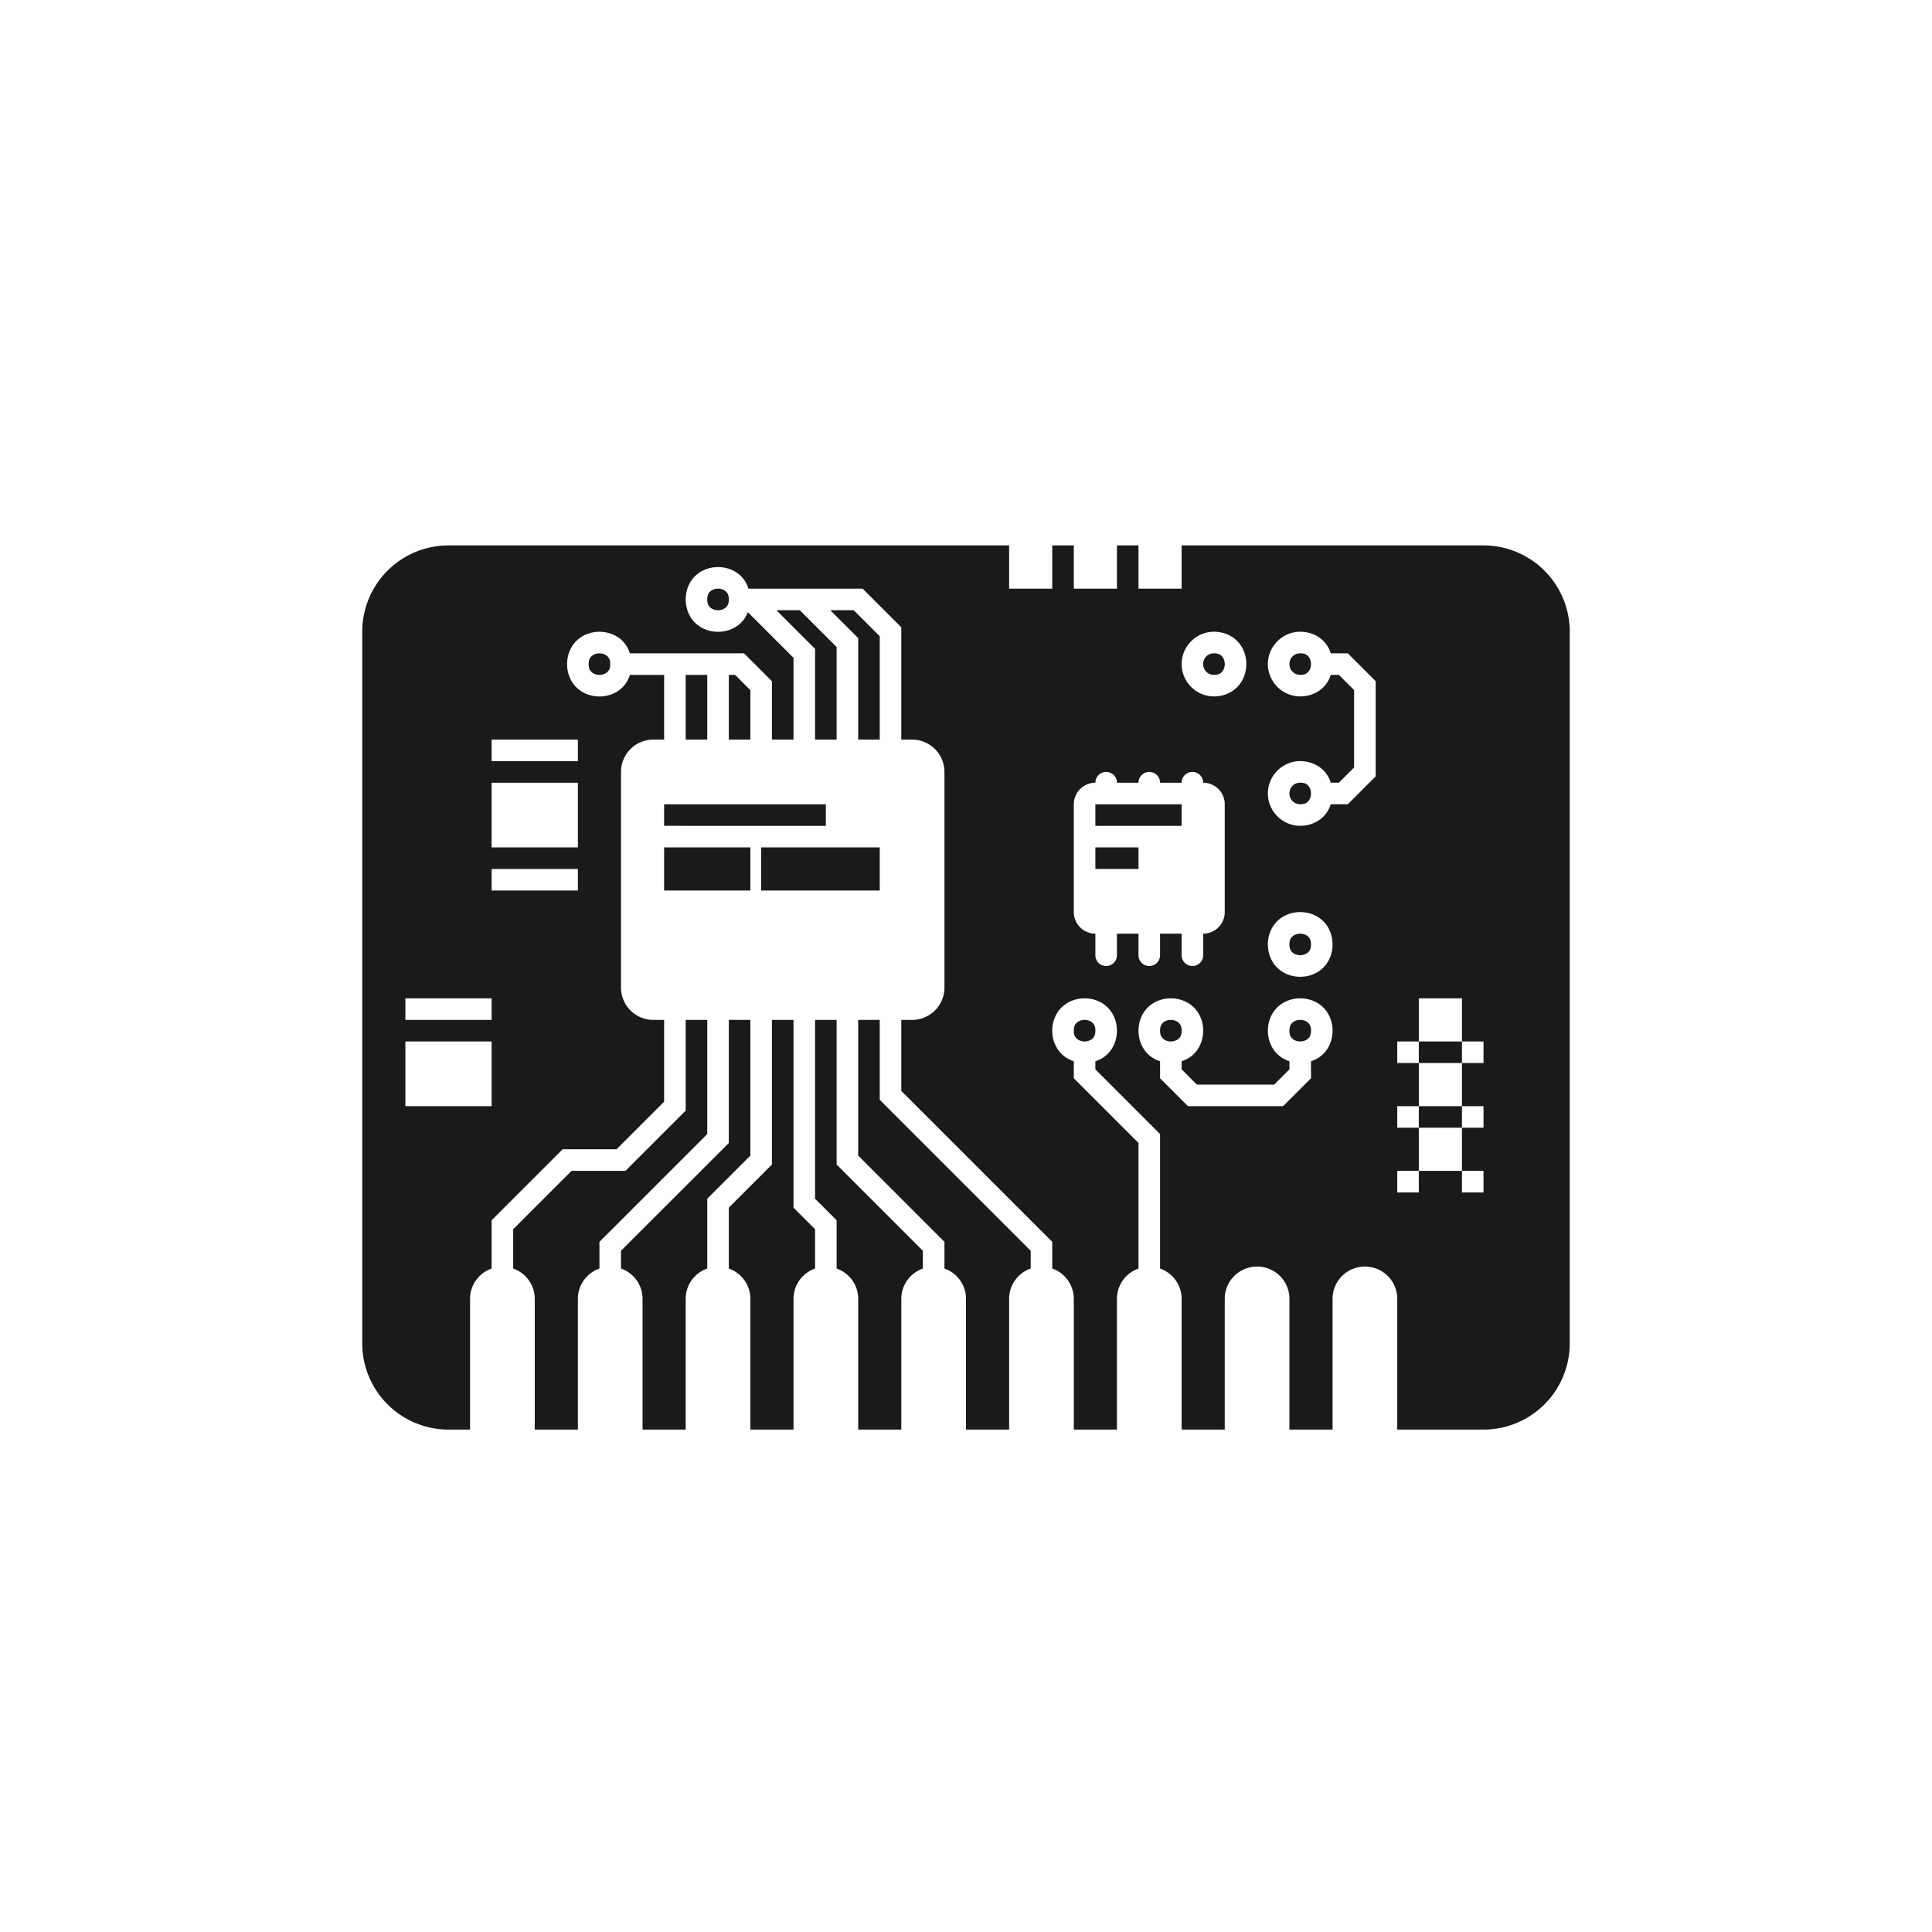 <?xml version="1.0" encoding="UTF-8" standalone="no"?>
<!-- Generator: Adobe Illustrator 21.0.2, SVG Export Plug-In . SVG Version: 6.00 Build 0)  -->

<svg
   xmlns:dc="http://purl.org/dc/elements/1.1/"
   xmlns:cc="http://creativecommons.org/ns#"
   xmlns:rdf="http://www.w3.org/1999/02/22-rdf-syntax-ns#"
   xmlns:svg="http://www.w3.org/2000/svg"
   xmlns="http://www.w3.org/2000/svg"
   xmlns:xlink="http://www.w3.org/1999/xlink"
   xmlns:sodipodi="http://sodipodi.sourceforge.net/DTD/sodipodi-0.dtd"
   xmlns:inkscape="http://www.inkscape.org/namespaces/inkscape"
   version="1.1"
   id="Layer_1"
   x="0px"
   y="0px"
   viewBox="0 0 256 256"
   enable-background="new 0 0 256 256"
   xml:space="preserve"
   sodipodi:docname="firmware-update-symbolic.svg"
   inkscape:version="0.92.4 (5da689c313, 2019-01-14)"
   inkscape:label="Shadow"><defs
   id="defs251">
	
	
<clipPath
   id="b"><use
     width="100%"
     overflow="visible"
     xlink:href="#a"
     height="100%"
     id="use5" /></clipPath><linearGradient
   x1="29.337"
   x2="81.837"
   y1="75.021"
   gradientUnits="userSpaceOnUse"
   y2="44.354"
   id="c"><stop
     id="stop10"
     offset="0"
     stop-opacity=".6"
     stop-color="#A52714" /><stop
     id="stop12"
     offset=".66"
     stop-opacity="0"
     stop-color="#A52714" /></linearGradient><clipPath
   id="clipPath1232"><use
     width="100%"
     overflow="visible"
     xlink:href="#a"
     height="100%"
     id="use1230" /></clipPath><clipPath
   id="clipPath1236"><use
     width="100%"
     overflow="visible"
     xlink:href="#a"
     height="100%"
     id="use1234" /></clipPath><linearGradient
   x1="110.87"
   x2="52.538"
   y1="164.5"
   gradientUnits="userSpaceOnUse"
   y2="130.33"
   id="d"><stop
     id="stop23"
     offset="0"
     stop-opacity=".4"
     stop-color="#055524" /><stop
     id="stop25"
     offset=".33"
     stop-opacity="0"
     stop-color="#055524" /></linearGradient><clipPath
   id="clipPath1244"><use
     width="100%"
     overflow="visible"
     xlink:href="#a"
     height="100%"
     id="use1242" /></clipPath><clipPath
   id="clipPath1248"><use
     width="100%"
     overflow="visible"
     xlink:href="#a"
     height="100%"
     id="use1246" /></clipPath><clipPath
   id="f"><use
     y="0"
     x="0"
     style="overflow:visible"
     id="use37"
     height="100%"
     xlink:href="#e"
     overflow="visible"
     width="100%" /></clipPath><linearGradient
   x1="121.86"
   x2="136.55"
   y1="49.804"
   gradientUnits="userSpaceOnUse"
   y2="114.13"
   id="g"><stop
     id="stop42"
     offset="0"
     stop-opacity=".3"
     stop-color="#EA6100" /><stop
     id="stop44"
     offset=".66"
     stop-opacity="0"
     stop-color="#EA6100" /></linearGradient><clipPath
   id="clipPath1258"><use
     width="100%"
     overflow="visible"
     xlink:href="#a"
     height="100%"
     id="use1256" /></clipPath><clipPath
   id="clipPath1269"><use
     width="100%"
     overflow="visible"
     xlink:href="#a"
     height="100%"
     id="use1267" /></clipPath><clipPath
   id="j"><use
     y="0"
     x="0"
     style="overflow:visible"
     id="use62"
     height="100%"
     xlink:href="#i"
     overflow="visible"
     width="100%" /></clipPath><radialGradient
   id="l"
   gradientUnits="userSpaceOnUse"
   cy="55.948"
   cx="668.18"
   gradientTransform="translate(-576)"
   r="84.078"><stop
     stop-color="#3E2723"
     stop-opacity=".2"
     offset="0"
     id="stop73" /><stop
     stop-color="#3E2723"
     stop-opacity="0"
     offset="1"
     id="stop75" /></radialGradient><clipPath
   id="clipPath1285"><use
     width="100%"
     overflow="visible"
     xlink:href="#a"
     height="100%"
     id="use1283" /></clipPath><clipPath
   id="clipPath1289"><use
     width="100%"
     overflow="visible"
     xlink:href="#a"
     height="100%"
     id="use1287" /></clipPath><clipPath
   id="n"><use
     y="0"
     x="0"
     style="overflow:visible"
     id="use83"
     height="100%"
     xlink:href="#m"
     overflow="visible"
     width="100%" /></clipPath><radialGradient
   id="p"
   gradientUnits="userSpaceOnUse"
   cy="48.52"
   cx="597.88"
   gradientTransform="translate(-576)"
   r="78.044"><stop
     stop-color="#3E2723"
     stop-opacity=".2"
     offset="0"
     id="stop94" /><stop
     stop-color="#3E2723"
     stop-opacity="0"
     offset="1"
     id="stop96" /></radialGradient><clipPath
   id="clipPath1305"><use
     width="100%"
     overflow="visible"
     xlink:href="#a"
     height="100%"
     id="use1303" /></clipPath><radialGradient
   id="q"
   gradientUnits="userSpaceOnUse"
   cy="96.138"
   cx="671.84"
   gradientTransform="translate(-576)"
   r="87.87"><stop
     stop-color="#263238"
     stop-opacity=".2"
     offset="0"
     id="stop101" /><stop
     stop-color="#263238"
     stop-opacity="0"
     offset="1"
     id="stop103" /></radialGradient><clipPath
   id="clipPath1312"><use
     width="100%"
     overflow="visible"
     xlink:href="#a"
     height="100%"
     id="use1310" /></clipPath><clipPath
   id="clipPath1316"><use
     width="100%"
     overflow="visible"
     xlink:href="#a"
     height="100%"
     id="use1314" /></clipPath><clipPath
   id="clipPath1320"><use
     width="100%"
     overflow="visible"
     xlink:href="#a"
     height="100%"
     id="use1318" /></clipPath><clipPath
   id="clipPath1324"><use
     width="100%"
     overflow="visible"
     xlink:href="#a"
     height="100%"
     id="use1322" /></clipPath><path
   inkscape:connector-curvature="0"
   d="m 8,184 h 83.77 l 38.88,-38.88 V 116 H 61.36 L 8,24.48 Z"
   id="e" /><path
   inkscape:connector-curvature="0"
   d="m 96,56 34.65,60 -38.88,68 H 184 V 56 Z"
   id="i" /><path
   inkscape:connector-curvature="0"
   d="M 21.97,8 V 48.34 L 61.36,116 96,56 h 88 V 8 Z"
   id="m" /><clipPath
   id="b-1"><use
     width="100%"
     overflow="visible"
     xlink:href="#a"
     height="100%"
     id="use5-7" /></clipPath><clipPath
   id="clipPath1232-2"><use
     width="100%"
     overflow="visible"
     xlink:href="#a"
     height="100%"
     id="use1230-2" /></clipPath><clipPath
   id="clipPath1236-6"><use
     width="100%"
     overflow="visible"
     xlink:href="#a"
     height="100%"
     id="use1234-1" /></clipPath><clipPath
   id="clipPath1244-1"><use
     width="100%"
     overflow="visible"
     xlink:href="#a"
     height="100%"
     id="use1242-5" /></clipPath><clipPath
   id="clipPath1248-9"><use
     width="100%"
     overflow="visible"
     xlink:href="#a"
     height="100%"
     id="use1246-4" /></clipPath><clipPath
   id="f-9"><use
     y="0"
     x="0"
     style="overflow:visible"
     id="use37-0"
     height="100%"
     xlink:href="#e-8"
     overflow="visible"
     width="100%" /></clipPath><clipPath
   id="clipPath1258-7"><use
     width="100%"
     overflow="visible"
     xlink:href="#a"
     height="100%"
     id="use1256-7" /></clipPath><clipPath
   id="clipPath1269-1"><use
     width="100%"
     overflow="visible"
     xlink:href="#a"
     height="100%"
     id="use1267-1" /></clipPath><clipPath
   id="j-5"><use
     y="0"
     x="0"
     style="overflow:visible"
     id="use62-9"
     height="100%"
     xlink:href="#i-5"
     overflow="visible"
     width="100%" /></clipPath><radialGradient
   id="l-7"
   gradientUnits="userSpaceOnUse"
   cy="55.948"
   cx="668.18"
   gradientTransform="translate(-576)"
   r="84.078"><stop
     stop-color="#3E2723"
     stop-opacity=".2"
     offset="0"
     id="stop73-7" /><stop
     stop-color="#3E2723"
     stop-opacity="0"
     offset="1"
     id="stop75-6" /></radialGradient><clipPath
   id="clipPath1285-7"><use
     width="100%"
     overflow="visible"
     xlink:href="#a"
     height="100%"
     id="use1283-3" /></clipPath><clipPath
   id="clipPath1289-6"><use
     width="100%"
     overflow="visible"
     xlink:href="#a"
     height="100%"
     id="use1287-5" /></clipPath><clipPath
   id="n-6"><use
     y="0"
     x="0"
     style="overflow:visible"
     id="use83-3"
     height="100%"
     xlink:href="#m-6"
     overflow="visible"
     width="100%" /></clipPath><radialGradient
   id="p-9"
   gradientUnits="userSpaceOnUse"
   cy="48.52"
   cx="597.88"
   gradientTransform="translate(-576)"
   r="78.044"><stop
     stop-color="#3E2723"
     stop-opacity=".2"
     offset="0"
     id="stop94-4" /><stop
     stop-color="#3E2723"
     stop-opacity="0"
     offset="1"
     id="stop96-8" /></radialGradient><clipPath
   id="clipPath1305-1"><use
     width="100%"
     overflow="visible"
     xlink:href="#a"
     height="100%"
     id="use1303-2" /></clipPath><radialGradient
   id="q-9"
   gradientUnits="userSpaceOnUse"
   cy="96.138"
   cx="671.84"
   gradientTransform="translate(-576)"
   r="87.87"><stop
     stop-color="#263238"
     stop-opacity=".2"
     offset="0"
     id="stop101-3" /><stop
     stop-color="#263238"
     stop-opacity="0"
     offset="1"
     id="stop103-9" /></radialGradient><clipPath
   id="clipPath1312-0"><use
     width="100%"
     overflow="visible"
     xlink:href="#a"
     height="100%"
     id="use1310-8" /></clipPath><clipPath
   id="clipPath1316-8"><use
     width="100%"
     overflow="visible"
     xlink:href="#a"
     height="100%"
     id="use1314-5" /></clipPath><clipPath
   id="clipPath1320-0"><use
     width="100%"
     overflow="visible"
     xlink:href="#a"
     height="100%"
     id="use1318-9" /></clipPath><clipPath
   id="clipPath1324-6"><use
     width="100%"
     overflow="visible"
     xlink:href="#a"
     height="100%"
     id="use1322-3" /></clipPath><path
   inkscape:connector-curvature="0"
   d="m 8,184 h 83.77 l 38.88,-38.88 V 116 H 61.36 L 8,24.48 Z"
   id="e-8" /><path
   inkscape:connector-curvature="0"
   d="m 96,56 34.65,60 -38.88,68 H 184 V 56 Z"
   id="i-5" /><path
   inkscape:connector-curvature="0"
   d="M 21.97,8 V 48.34 L 61.36,116 96,56 h 88 V 8 Z"
   id="m-6" /><radialGradient
   id="r"
   gradientUnits="userSpaceOnUse"
   cy="32.014"
   cx="34.286"
   gradientTransform="translate(-23.08,-106.27)"
   r="176.75"><stop
     stop-color="#fff"
     stop-opacity=".1"
     offset="0"
     id="stop130" /><stop
     stop-color="#fff"
     stop-opacity="0"
     offset="1"
     id="stop132" /></radialGradient><clipPath
   id="b-0"><use
     y="0"
     x="0"
     style="overflow:visible"
     width="100%"
     overflow="visible"
     xlink:href="#a"
     height="100%"
     id="use5-5" /></clipPath><clipPath
   id="clipPath963"><use
     y="0"
     x="0"
     style="overflow:visible"
     width="100%"
     overflow="visible"
     xlink:href="#a"
     height="100%"
     id="use961" /></clipPath><clipPath
   id="clipPath967"><use
     y="0"
     x="0"
     style="overflow:visible"
     width="100%"
     overflow="visible"
     xlink:href="#a"
     height="100%"
     id="use965" /></clipPath><radialGradient
   id="q-94"
   gradientUnits="userSpaceOnUse"
   cy="96.138"
   cx="671.84"
   gradientTransform="translate(-576)"
   r="87.87"><stop
     stop-color="#263238"
     stop-opacity=".2"
     offset="0"
     id="stop101-6" /><stop
     stop-color="#263238"
     stop-opacity="0"
     offset="1"
     id="stop103-92" /></radialGradient><clipPath
   id="clipPath974"><use
     y="0"
     x="0"
     style="overflow:visible"
     width="100%"
     overflow="visible"
     xlink:href="#a"
     height="100%"
     id="use972" /></clipPath><radialGradient
   id="p-2"
   gradientUnits="userSpaceOnUse"
   cy="48.52"
   cx="597.88"
   gradientTransform="translate(-576)"
   r="78.044"><stop
     stop-color="#3E2723"
     stop-opacity=".2"
     offset="0"
     id="stop94-47" /><stop
     stop-color="#3E2723"
     stop-opacity="0"
     offset="1"
     id="stop96-7" /></radialGradient><clipPath
   id="clipPath981"><use
     y="0"
     x="0"
     style="overflow:visible"
     width="100%"
     overflow="visible"
     xlink:href="#a"
     height="100%"
     id="use979" /></clipPath><clipPath
   id="clipPath985"><use
     y="0"
     x="0"
     style="overflow:visible"
     width="100%"
     overflow="visible"
     xlink:href="#a"
     height="100%"
     id="use983" /></clipPath><clipPath
   id="n-5"><use
     width="100%"
     overflow="visible"
     xlink:href="#m-0"
     height="100%"
     id="use83-4"
     style="overflow:visible"
     x="0"
     y="0" /></clipPath><radialGradient
   id="l-2"
   gradientUnits="userSpaceOnUse"
   cy="55.948"
   cx="668.18"
   gradientTransform="translate(-576)"
   r="84.078"><stop
     stop-color="#3E2723"
     stop-opacity=".2"
     offset="0"
     id="stop73-8" /><stop
     stop-color="#3E2723"
     stop-opacity="0"
     offset="1"
     id="stop75-9" /></radialGradient><clipPath
   id="clipPath997"><use
     y="0"
     x="0"
     style="overflow:visible"
     width="100%"
     overflow="visible"
     xlink:href="#a"
     height="100%"
     id="use995" /></clipPath><clipPath
   id="clipPath1001"><use
     y="0"
     x="0"
     style="overflow:visible"
     width="100%"
     overflow="visible"
     xlink:href="#a"
     height="100%"
     id="use999" /></clipPath><clipPath
   id="j-3"><use
     width="100%"
     overflow="visible"
     xlink:href="#i-1"
     height="100%"
     id="use62-6"
     style="overflow:visible"
     x="0"
     y="0" /></clipPath><clipPath
   id="clipPath1010"><use
     y="0"
     x="0"
     style="overflow:visible"
     width="100%"
     overflow="visible"
     xlink:href="#a"
     height="100%"
     id="use1008" /></clipPath><clipPath
   id="clipPath1017"><use
     y="0"
     x="0"
     style="overflow:visible"
     width="100%"
     overflow="visible"
     xlink:href="#a"
     height="100%"
     id="use1015" /></clipPath><clipPath
   id="f-0"><use
     width="100%"
     overflow="visible"
     xlink:href="#e-1"
     height="100%"
     id="use37-5"
     style="overflow:visible"
     x="0"
     y="0" /></clipPath><clipPath
   id="clipPath1029"><use
     y="0"
     x="0"
     style="overflow:visible"
     width="100%"
     overflow="visible"
     xlink:href="#a"
     height="100%"
     id="use1027" /></clipPath><clipPath
   id="clipPath1033"><use
     y="0"
     x="0"
     style="overflow:visible"
     width="100%"
     overflow="visible"
     xlink:href="#a"
     height="100%"
     id="use1031" /></clipPath><clipPath
   id="clipPath1043"><use
     y="0"
     x="0"
     style="overflow:visible"
     width="100%"
     overflow="visible"
     xlink:href="#a"
     height="100%"
     id="use1041" /></clipPath><clipPath
   id="clipPath1047"><use
     y="0"
     x="0"
     style="overflow:visible"
     width="100%"
     overflow="visible"
     xlink:href="#a"
     height="100%"
     id="use1045" /></clipPath><path
   id="e-1"
   d="m 8,184 h 83.77 l 38.88,-38.88 V 116 H 61.36 L 8,24.48 Z"
   inkscape:connector-curvature="0" /><path
   id="i-1"
   d="m 96,56 34.65,60 -38.88,68 H 184 V 56 Z"
   inkscape:connector-curvature="0" /><path
   id="m-0"
   d="M 21.97,8 V 48.34 L 61.36,116 96,56 h 88 V 8 Z"
   inkscape:connector-curvature="0" /><circle
   r="88"
   cx="96"
   cy="96"
   id="a" /><path
   d="m8 184h83.77l38.88-38.88v-29.12h-69.29l-53.36-91.52z"
   id="e-6" /><path
   d="m96 56l34.65 60-38.88 68h92.23v-128z"
   id="i-2" /><path
   d="m21.97 8v40.34l39.39 67.66 34.64-60h88v-48z"
   id="m-8" /><defs
   id="defs1820"><path
     d="M 21.97,8 V 48.34 L 61.36,116 96,56 h 88 V 8 Z"
     id="path1928"
     inkscape:connector-curvature="0" /></defs><clipPath
   id="n-7"><use
     id="use1822"
     height="100%"
     xlink:href="#m-8"
     overflow="visible"
     width="100%"
     style="overflow:visible"
     x="0"
     y="0" /></clipPath><defs
   id="defs1799"><path
     d="m 96,56 34.65,60 -38.88,68 H 184 V 56 Z"
     id="path1918"
     inkscape:connector-curvature="0" /></defs><clipPath
   id="j-6"><use
     id="use1801"
     height="100%"
     xlink:href="#i-2"
     overflow="visible"
     width="100%"
     style="overflow:visible"
     x="0"
     y="0" /></clipPath><defs
   id="defs1774"><path
     d="m 8,184 h 83.77 l 38.88,-38.88 V 116 H 61.36 L 8,24.48 Z"
     id="path1902"
     inkscape:connector-curvature="0" /></defs><clipPath
   id="f-06"><use
     id="use1776"
     height="100%"
     xlink:href="#e-6"
     overflow="visible"
     width="100%"
     style="overflow:visible"
     x="0"
     y="0" /></clipPath><linearGradient
   x1="110.87"
   x2="52.538"
   y1="164.5"
   gradientUnits="userSpaceOnUse"
   y2="130.33"
   id="linearGradient1897"><stop
     id="stop1762"
     offset="0"
     stop-opacity=".4"
     stop-color="#055524" /><stop
     id="stop1764"
     offset=".33"
     stop-opacity="0"
     stop-color="#055524" /></linearGradient><linearGradient
   x1="29.337"
   x2="81.837"
   y1="75.021"
   gradientUnits="userSpaceOnUse"
   y2="44.354"
   id="linearGradient1889"><stop
     id="stop1749"
     offset="0"
     stop-opacity=".6"
     stop-color="#A52714" /><stop
     id="stop1751"
     offset=".66"
     stop-opacity="0"
     stop-color="#A52714" /></linearGradient><linearGradient
   id="linearGradient1910"
   y2="114.13"
   gradientUnits="userSpaceOnUse"
   y1="49.804"
   x2="136.55"
   x1="121.86"><stop
     stop-color="#EA6100"
     stop-opacity=".3"
     offset="0"
     id="stop1781" /><stop
     stop-color="#EA6100"
     stop-opacity="0"
     offset=".66"
     id="stop1783" /></linearGradient><clipPath
   id="b-3"><use
     y="0"
     x="0"
     style="overflow:visible"
     width="100%"
     overflow="visible"
     xlink:href="#a"
     height="100%"
     id="use5-1" /></clipPath><clipPath
   id="clipPath1024"><use
     y="0"
     x="0"
     style="overflow:visible"
     width="100%"
     overflow="visible"
     xlink:href="#a"
     height="100%"
     id="use1022" /></clipPath><clipPath
   id="clipPath1028"><use
     y="0"
     x="0"
     style="overflow:visible"
     width="100%"
     overflow="visible"
     xlink:href="#a"
     height="100%"
     id="use1026" /></clipPath><clipPath
   id="clipPath1035"><use
     y="0"
     x="0"
     style="overflow:visible"
     width="100%"
     overflow="visible"
     xlink:href="#a"
     height="100%"
     id="use1033" /></clipPath><clipPath
   id="clipPath1039"><use
     y="0"
     x="0"
     style="overflow:visible"
     width="100%"
     overflow="visible"
     xlink:href="#a"
     height="100%"
     id="use1037" /></clipPath><clipPath
   id="f-6"><use
     y="0"
     x="0"
     style="overflow:visible"
     id="use37-8"
     height="100%"
     xlink:href="#e-61"
     overflow="visible"
     width="100%" /></clipPath><clipPath
   id="clipPath1048"><use
     y="0"
     x="0"
     style="overflow:visible"
     width="100%"
     overflow="visible"
     xlink:href="#a"
     height="100%"
     id="use1046" /></clipPath><clipPath
   id="clipPath1058"><use
     y="0"
     x="0"
     style="overflow:visible"
     width="100%"
     overflow="visible"
     xlink:href="#a"
     height="100%"
     id="use1056" /></clipPath><clipPath
   id="j-66"><use
     y="0"
     x="0"
     style="overflow:visible"
     id="use62-4"
     height="100%"
     xlink:href="#i-59"
     overflow="visible"
     width="100%" /></clipPath><radialGradient
   id="l-9"
   gradientUnits="userSpaceOnUse"
   cy="55.948"
   cx="668.18"
   gradientTransform="translate(-576)"
   r="84.078"><stop
     stop-color="#3E2723"
     stop-opacity=".2"
     offset="0"
     id="stop73-5" /><stop
     stop-color="#3E2723"
     stop-opacity="0"
     offset="1"
     id="stop75-0" /></radialGradient><clipPath
   id="clipPath1073"><use
     y="0"
     x="0"
     style="overflow:visible"
     width="100%"
     overflow="visible"
     xlink:href="#a"
     height="100%"
     id="use1071" /></clipPath><clipPath
   id="clipPath1077"><use
     y="0"
     x="0"
     style="overflow:visible"
     width="100%"
     overflow="visible"
     xlink:href="#a"
     height="100%"
     id="use1075" /></clipPath><clipPath
   id="n-4"><use
     y="0"
     x="0"
     style="overflow:visible"
     id="use83-8"
     height="100%"
     xlink:href="#m-4"
     overflow="visible"
     width="100%" /></clipPath><radialGradient
   id="p-7"
   gradientUnits="userSpaceOnUse"
   cy="48.52"
   cx="597.88"
   gradientTransform="translate(-576)"
   r="78.044"><stop
     stop-color="#3E2723"
     stop-opacity=".2"
     offset="0"
     id="stop94-1" /><stop
     stop-color="#3E2723"
     stop-opacity="0"
     offset="1"
     id="stop96-72" /></radialGradient><clipPath
   id="clipPath1092"><use
     y="0"
     x="0"
     style="overflow:visible"
     width="100%"
     overflow="visible"
     xlink:href="#a"
     height="100%"
     id="use1090" /></clipPath><radialGradient
   id="q-7"
   gradientUnits="userSpaceOnUse"
   cy="96.138"
   cx="671.84"
   gradientTransform="translate(-576)"
   r="87.87"><stop
     stop-color="#263238"
     stop-opacity=".2"
     offset="0"
     id="stop101-2" /><stop
     stop-color="#263238"
     stop-opacity="0"
     offset="1"
     id="stop103-2" /></radialGradient><clipPath
   id="clipPath1099"><use
     y="0"
     x="0"
     style="overflow:visible"
     width="100%"
     overflow="visible"
     xlink:href="#a"
     height="100%"
     id="use1097" /></clipPath><clipPath
   id="clipPath1103"><use
     y="0"
     x="0"
     style="overflow:visible"
     width="100%"
     overflow="visible"
     xlink:href="#a"
     height="100%"
     id="use1101" /></clipPath><clipPath
   id="clipPath1107"><use
     y="0"
     x="0"
     style="overflow:visible"
     width="100%"
     overflow="visible"
     xlink:href="#a"
     height="100%"
     id="use1105" /></clipPath><clipPath
   id="clipPath1111"><use
     y="0"
     x="0"
     style="overflow:visible"
     width="100%"
     overflow="visible"
     xlink:href="#a"
     height="100%"
     id="use1109" /></clipPath><radialGradient
   id="r-6"
   gradientUnits="userSpaceOnUse"
   cy="32.014"
   cx="34.286"
   gradientTransform="translate(-7,-7)"
   r="176.75"><stop
     stop-color="#fff"
     stop-opacity=".1"
     offset="0"
     id="stop130-1" /><stop
     stop-color="#fff"
     stop-opacity="0"
     offset="1"
     id="stop132-0" /></radialGradient><path
   inkscape:connector-curvature="0"
   d="m 8,184 h 83.77 l 38.88,-38.88 V 116 H 61.36 L 8,24.48 Z"
   id="e-61" /><path
   inkscape:connector-curvature="0"
   d="m 96,56 34.65,60 -38.88,68 H 184 V 56 Z"
   id="i-59" /><path
   inkscape:connector-curvature="0"
   d="M 21.97,8 V 48.34 L 61.36,116 96,56 h 88 V 8 Z"
   id="m-4" /><clipPath
   id="b-9"><use
     y="0"
     x="0"
     style="overflow:visible"
     width="100%"
     overflow="visible"
     xlink:href="#a"
     height="100%"
     id="use5-0" /></clipPath><clipPath
   id="clipPath1024-7"><use
     y="0"
     x="0"
     style="overflow:visible"
     width="100%"
     overflow="visible"
     xlink:href="#a"
     height="100%"
     id="use1022-7" /></clipPath><clipPath
   id="clipPath1028-1"><use
     y="0"
     x="0"
     style="overflow:visible"
     width="100%"
     overflow="visible"
     xlink:href="#a"
     height="100%"
     id="use1026-1" /></clipPath><clipPath
   id="clipPath1035-7"><use
     y="0"
     x="0"
     style="overflow:visible"
     width="100%"
     overflow="visible"
     xlink:href="#a"
     height="100%"
     id="use1033-7" /></clipPath><clipPath
   id="clipPath1039-6"><use
     y="0"
     x="0"
     style="overflow:visible"
     width="100%"
     overflow="visible"
     xlink:href="#a"
     height="100%"
     id="use1037-7" /></clipPath><clipPath
   id="f-3"><use
     y="0"
     x="0"
     style="overflow:visible"
     id="use37-6"
     height="100%"
     xlink:href="#e-9"
     overflow="visible"
     width="100%" /></clipPath><clipPath
   id="clipPath1048-3"><use
     y="0"
     x="0"
     style="overflow:visible"
     width="100%"
     overflow="visible"
     xlink:href="#a"
     height="100%"
     id="use1046-9" /></clipPath><clipPath
   id="clipPath1058-4"><use
     y="0"
     x="0"
     style="overflow:visible"
     width="100%"
     overflow="visible"
     xlink:href="#a"
     height="100%"
     id="use1056-8" /></clipPath><clipPath
   id="j-1"><use
     y="0"
     x="0"
     style="overflow:visible"
     id="use62-2"
     height="100%"
     xlink:href="#i-6"
     overflow="visible"
     width="100%" /></clipPath><radialGradient
   id="l-93"
   gradientUnits="userSpaceOnUse"
   cy="55.948"
   cx="668.18"
   gradientTransform="translate(-576)"
   r="84.078"><stop
     stop-color="#3E2723"
     stop-opacity=".2"
     offset="0"
     id="stop73-9" /><stop
     stop-color="#3E2723"
     stop-opacity="0"
     offset="1"
     id="stop75-08" /></radialGradient><clipPath
   id="clipPath1073-8"><use
     y="0"
     x="0"
     style="overflow:visible"
     width="100%"
     overflow="visible"
     xlink:href="#a"
     height="100%"
     id="use1071-5" /></clipPath><clipPath
   id="clipPath1077-0"><use
     y="0"
     x="0"
     style="overflow:visible"
     width="100%"
     overflow="visible"
     xlink:href="#a"
     height="100%"
     id="use1075-9" /></clipPath><clipPath
   id="n-63"><use
     y="0"
     x="0"
     style="overflow:visible"
     id="use83-85"
     height="100%"
     xlink:href="#m-2"
     overflow="visible"
     width="100%" /></clipPath><radialGradient
   id="p-6"
   gradientUnits="userSpaceOnUse"
   cy="48.52"
   cx="597.88"
   gradientTransform="translate(-576)"
   r="78.044"><stop
     stop-color="#3E2723"
     stop-opacity=".2"
     offset="0"
     id="stop94-11" /><stop
     stop-color="#3E2723"
     stop-opacity="0"
     offset="1"
     id="stop96-5" /></radialGradient><clipPath
   id="clipPath1092-9"><use
     y="0"
     x="0"
     style="overflow:visible"
     width="100%"
     overflow="visible"
     xlink:href="#a"
     height="100%"
     id="use1090-8" /></clipPath><radialGradient
   id="q-4"
   gradientUnits="userSpaceOnUse"
   cy="96.138"
   cx="671.84"
   gradientTransform="translate(-576)"
   r="87.87"><stop
     stop-color="#263238"
     stop-opacity=".2"
     offset="0"
     id="stop101-8" /><stop
     stop-color="#263238"
     stop-opacity="0"
     offset="1"
     id="stop103-1" /></radialGradient><clipPath
   id="clipPath1099-0"><use
     y="0"
     x="0"
     style="overflow:visible"
     width="100%"
     overflow="visible"
     xlink:href="#a"
     height="100%"
     id="use1097-3" /></clipPath><clipPath
   id="clipPath1103-0"><use
     y="0"
     x="0"
     style="overflow:visible"
     width="100%"
     overflow="visible"
     xlink:href="#a"
     height="100%"
     id="use1101-4" /></clipPath><clipPath
   id="clipPath1107-4"><use
     y="0"
     x="0"
     style="overflow:visible"
     width="100%"
     overflow="visible"
     xlink:href="#a"
     height="100%"
     id="use1105-4" /></clipPath><clipPath
   id="clipPath1111-4"><use
     y="0"
     x="0"
     style="overflow:visible"
     width="100%"
     overflow="visible"
     xlink:href="#a"
     height="100%"
     id="use1109-7" /></clipPath><radialGradient
   id="r-63"
   gradientUnits="userSpaceOnUse"
   cy="32.014"
   cx="34.286"
   gradientTransform="translate(-7,-7)"
   r="176.75"><stop
     stop-color="#fff"
     stop-opacity=".1"
     offset="0"
     id="stop130-17" /><stop
     stop-color="#fff"
     stop-opacity="0"
     offset="1"
     id="stop132-5" /></radialGradient><path
   inkscape:connector-curvature="0"
   d="m 8,184 h 83.77 l 38.88,-38.88 V 116 H 61.36 L 8,24.48 Z"
   id="e-9" /><path
   inkscape:connector-curvature="0"
   d="m 96,56 34.65,60 -38.88,68 H 184 V 56 Z"
   id="i-6" /><path
   inkscape:connector-curvature="0"
   d="M 21.97,8 V 48.34 L 61.36,116 96,56 h 88 V 8 Z"
   id="m-2" /><linearGradient
   id="a-3"
   gradientUnits="userSpaceOnUse"
   x1="32"
   y1="63.397"
   x2="480.707"
   y2="63.397"
   gradientTransform="matrix(0.25,0,0,0.25,-394.206,185.951)"><stop
     offset="0"
     stop-color="#1b744b"
     id="stop13" /><stop
     offset=".033"
     stop-color="#2dbf7c"
     stop-opacity=".996"
     id="stop15" /><stop
     offset=".085"
     stop-color="#1c764c"
     stop-opacity=".98"
     id="stop17" /><stop
     offset=".925"
     stop-color="#155a3a"
     stop-opacity=".98"
     id="stop19" /><stop
     offset=".969"
     stop-color="#2fc781"
     stop-opacity=".969"
     id="stop21" /><stop
     offset="1"
     stop-color="#1b724a"
     stop-opacity=".969"
     id="stop23-6" /></linearGradient><clipPath
   id="b-7"><path
     inkscape:connector-curvature="0"
     d="m 18,102 h 86 v 16 H 18 Z m 0,0"
     id="path106" /></clipPath><clipPath
   id="c-5"><path
     inkscape:connector-curvature="0"
     d="m 16.496,28.445 h 96.176 c 4.418,0 8,3.575 8,7.989 v 73.578 c 0,4.414 -3.582,7.988 -8,7.988 H 16.496 c -4.418,0 -8,-3.574 -8,-7.988 V 36.434 c 0,-4.414 3.582,-7.989 8,-7.989 z m 0,0"
     id="path121" /></clipPath><linearGradient
   id="d-3"
   gradientUnits="userSpaceOnUse"
   x1="94.021"
   y1="194.219"
   x2="94.021"
   y2="234.219"
   gradientTransform="matrix(0.357,0,0,0.357,37.279,102.854)"><stop
     offset="0"
     stop-color="#f9f06b"
     id="stop37" /><stop
     offset=".512"
     stop-color="#fcf7ac"
     id="stop39" /><stop
     offset="1"
     stop-color="#f9f06b"
     id="stop41" /></linearGradient><clipPath
   id="e-5"><path
     inkscape:connector-curvature="0"
     d="m 18,116 h 76 v 2 H 18 Z m 0,0"
     id="path118" /></clipPath><clipPath
   id="f-62"><path
     inkscape:connector-curvature="0"
     d="m 16.496,28.445 h 96.176 c 4.418,0 8,3.575 8,7.989 v 73.578 c 0,4.414 -3.582,7.988 -8,7.988 H 16.496 c -4.418,0 -8,-3.574 -8,-7.988 V 36.434 c 0,-4.414 3.582,-7.989 8,-7.989 z m 0,0"
     id="path115" /></clipPath><linearGradient
   id="g-9"
   gradientUnits="userSpaceOnUse"
   x1="202.021"
   y1="242.794"
   x2="202.021"
   y2="234.781"
   gradientTransform="matrix(0.357,0,0,0.357,37.279,102.854)"><stop
     offset="0"
     stop-color="#c09608"
     id="stop62" /><stop
     offset="1"
     stop-color="#f6ca30"
     id="stop64" /></linearGradient><clipPath
   id="h"><path
     inkscape:connector-curvature="0"
     d="m 98,115 h 6 v 3 h -6 z m 0,0"
     id="path112" /></clipPath><clipPath
   id="i-12"><path
     inkscape:connector-curvature="0"
     d="m 16.496,28.445 h 96.176 c 4.418,0 8,3.575 8,7.989 v 73.578 c 0,4.414 -3.582,7.988 -8,7.988 H 16.496 c -4.418,0 -8,-3.574 -8,-7.988 V 36.434 c 0,-4.414 3.582,-7.989 8,-7.989 z m 0,0"
     id="path109" /></clipPath><linearGradient
   id="j-7"
   gradientUnits="userSpaceOnUse"
   x1="37"
   y1="249"
   x2="37"
   y2="254"
   gradientTransform="matrix(1.429,0,0,1.429,65.143,-261.286)"><stop
     offset="0"
     stop-color="#d5d1cc"
     id="stop2" /><stop
     offset=".183"
     stop-color="#f6f5f4"
     id="stop4" /><stop
     offset=".395"
     stop-color="#fff"
     id="stop6" /><stop
     offset=".784"
     stop-color="#d7d3ce"
     id="stop8" /><stop
     offset="1"
     stop-color="#c8c2bb"
     id="stop10-0" /></linearGradient><linearGradient
   id="k"
   gradientUnits="userSpaceOnUse"
   x1="17"
   y1="253"
   x2="18.608"
   y2="259"
   gradientTransform="matrix(1.429,0,0,1.429,36.571,-224.857)"><stop
     offset="0"
     stop-color="#f9f06b"
     id="stop88" /><stop
     offset=".512"
     stop-color="#fcf7ac"
     id="stop90" /><stop
     offset="1"
     stop-color="#f9f06b"
     id="stop92" /></linearGradient><linearGradient
   id="l-936"
   gradientUnits="userSpaceOnUse"
   x1="17"
   y1="253"
   x2="18.608"
   y2="259"
   gradientTransform="matrix(1.429,0,0,0.476,36.571,11.333)"><stop
     offset="0"
     stop-color="#f9f06b"
     id="stop81" /><stop
     offset=".512"
     stop-color="#fcf7ac"
     id="stop83" /><stop
     offset="1"
     stop-color="#f9f06b"
     id="stop85" /></linearGradient><linearGradient
   id="m-06"
   gradientUnits="userSpaceOnUse"
   x1="17"
   y1="253"
   x2="18.608"
   y2="259"
   gradientTransform="matrix(1.429,0,0,0.476,48,-5.81)"><stop
     offset="0"
     stop-color="#f9f06b"
     id="stop74" /><stop
     offset=".512"
     stop-color="#fcf7ac"
     id="stop76" /><stop
     offset="1"
     stop-color="#f9f06b"
     id="stop78" /></linearGradient><linearGradient
   id="n-2"
   gradientUnits="userSpaceOnUse"
   x1="17"
   y1="253"
   x2="18.608"
   y2="259"
   gradientTransform="matrix(1.429,0,0,1.429,48,-259.143)"><stop
     offset="0"
     stop-color="#f9f06b"
     id="stop67" /><stop
     offset=".512"
     stop-color="#fcf7ac"
     id="stop69" /><stop
     offset="1"
     stop-color="#f9f06b"
     id="stop71" /></linearGradient><linearGradient
   id="o"
   gradientUnits="userSpaceOnUse"
   x1="17"
   y1="253"
   x2="18.608"
   y2="259"
   gradientTransform="matrix(1.429,0,0,0.476,48,-22.953)"><stop
     offset="0"
     stop-color="#f9f06b"
     id="stop55" /><stop
     offset=".512"
     stop-color="#fcf7ac"
     id="stop57" /><stop
     offset="1"
     stop-color="#f9f06b"
     id="stop59" /></linearGradient><linearGradient
   id="p-61"
   gradientUnits="userSpaceOnUse"
   x1="37"
   y1="249"
   x2="37"
   y2="254"
   gradientTransform="matrix(1.429,0,0,1.429,93.714,-234.857)"><stop
     offset="0"
     stop-color="#d5d1cc"
     id="stop44-8" /><stop
     offset=".183"
     stop-color="#f6f5f4"
     id="stop46" /><stop
     offset=".395"
     stop-color="#fff"
     id="stop48" /><stop
     offset=".784"
     stop-color="#d7d3ce"
     id="stop50" /><stop
     offset="1"
     stop-color="#c8c2bb"
     id="stop52" /></linearGradient><linearGradient
   id="q-79"
   gradientUnits="userSpaceOnUse"
   x1="37"
   y1="249"
   x2="37"
   y2="254"
   gradientTransform="matrix(1.429,0,0,-1.429,93.714,465.143)"><stop
     offset="0"
     stop-color="#d5d1cc"
     id="stop26" /><stop
     offset=".183"
     stop-color="#f6f5f4"
     id="stop28" /><stop
     offset=".395"
     stop-color="#fff"
     id="stop30" /><stop
     offset=".784"
     stop-color="#d7d3ce"
     id="stop32" /><stop
     offset="1"
     stop-color="#c8c2bb"
     id="stop34" /></linearGradient><linearGradient
   id="r-2"
   gradientUnits="userSpaceOnUse"
   x1="37"
   y1="249"
   x2="37"
   y2="254"
   gradientTransform="matrix(1.429,0,0,1.429,36.571,-222)"><stop
     offset="0"
     stop-color="#d5d1cc"
     id="stop95" /><stop
     offset=".183"
     stop-color="#f6f5f4"
     id="stop97" /><stop
     offset=".395"
     stop-color="#fff"
     id="stop99" /><stop
     offset=".784"
     stop-color="#d7d3ce"
     id="stop101-0" /><stop
     offset="1"
     stop-color="#c8c2bb"
     id="stop103-23" /></linearGradient></defs><sodipodi:namedview
   pagecolor="#ffffff"
   bordercolor="#666666"
   borderopacity="1"
   objecttolerance="10"
   gridtolerance="10"
   guidetolerance="10"
   inkscape:pageopacity="0"
   inkscape:pageshadow="2"
   inkscape:window-width="1885"
   inkscape:window-height="1537"
   id="namedview249"
   showgrid="false"
   inkscape:zoom="2.8284272"
   inkscape:cx="124.01354"
   inkscape:cy="71.666226"
   inkscape:window-x="1955"
   inkscape:window-y="27"
   inkscape:window-maximized="0"
   inkscape:current-layer="layer1"
   inkscape:pagecheckerboard="true" />

<g
   inkscape:groupmode="layer"
   id="layer1"
   inkscape:label="Icon"><path
     style="fill:#1a1a1a;stroke-width:1.429"
     d="M 59.428 72.27 A 11.429 11.429 0 0 0 48 83.697 L 48 178 A 11.429 11.429 0 0 0 59.428 189.428 L 62.285 189.428 L 62.285 172.107 C 62.285 170.24 63.48 168.676 65.143 168.088 L 65.143 161.693 L 74.551 152.285 L 81.695 152.285 L 88 145.979 L 88 135.143 L 86.572 135.143 A 4.286 4.286 0 0 1 82.285 130.857 L 82.285 128 L 82.285 106.572 L 82.285 102.285 A 4.286 4.286 0 0 1 86.572 98 L 88 98 L 88 89.428 L 83.465 89.428 C 83.231 90.135 82.851 90.759 82.342 91.211 C 81.512 91.949 80.459 92.285 79.428 92.285 C 78.396 92.285 77.346 91.949 76.516 91.211 C 75.685 90.473 75.143 89.31 75.143 88 C 75.143 86.69 75.685 85.527 76.516 84.789 C 77.346 84.051 78.396 83.715 79.428 83.715 C 80.459 83.715 81.512 84.051 82.342 84.789 C 82.851 85.241 83.231 85.865 83.465 86.572 L 98.592 86.572 L 102.285 90.266 L 102.285 98 L 105.143 98 L 105.143 87.164 L 99.096 81.117 C 98.856 81.717 98.505 82.244 98.059 82.641 C 97.229 83.379 96.176 83.715 95.145 83.715 C 94.113 83.715 93.061 83.379 92.23 82.641 C 91.4 81.902 90.858 80.739 90.857 79.43 C 90.857 78.12 91.398 76.955 92.229 76.217 C 93.059 75.478 94.109 75.141 95.141 75.141 C 96.173 75.141 97.224 75.479 98.055 76.217 C 98.564 76.669 98.944 77.292 99.178 78 L 114.307 78 L 119.428 83.123 L 119.428 98 L 120.857 98 A 4.286 4.286 0 0 1 125.143 102.285 L 125.143 106.572 L 125.143 128 L 125.143 130.857 A 4.286 4.286 0 0 1 120.857 135.143 L 119.428 135.143 L 119.428 144.551 L 139.428 164.551 L 139.428 168.086 C 141.091 168.673 142.285 170.24 142.285 172.107 L 142.285 189.428 L 148 189.428 L 148 172.107 C 148 170.24 149.194 168.673 150.857 168.086 L 150.857 151.449 L 142.285 142.877 L 142.285 140.623 C 141.752 140.448 141.244 140.175 140.801 139.781 C 139.971 139.043 139.428 137.882 139.428 136.572 C 139.428 135.263 139.971 134.099 140.801 133.361 C 141.631 132.623 142.683 132.285 143.715 132.285 C 144.747 132.285 145.797 132.623 146.627 133.361 C 147.457 134.099 148 135.263 148 136.572 C 148 137.882 147.457 139.043 146.627 139.781 C 146.183 140.175 145.675 140.448 145.143 140.623 L 145.143 141.693 L 153.715 150.266 L 153.715 168.088 C 155.377 168.676 156.572 170.24 156.572 172.107 L 156.572 189.428 L 162.285 189.428 L 162.285 172.107 C 162.285 169.736 164.201 167.826 166.572 167.826 C 168.944 167.826 170.857 169.736 170.857 172.107 L 170.857 189.428 L 176.572 189.428 L 176.572 172.107 C 176.572 169.736 178.486 167.826 180.857 167.826 C 183.229 167.826 185.143 169.736 185.143 172.107 L 185.143 189.428 L 196.572 189.428 A 11.429 11.429 0 0 0 208 178 L 208 83.697 A 11.429 11.429 0 0 0 196.572 72.27 L 156.572 72.27 L 156.572 78 L 153.715 78 L 150.857 78 L 150.857 72.27 L 148 72.27 L 148 78 L 145.143 78 L 142.285 78 L 142.285 72.27 L 139.428 72.27 L 139.428 78 L 136.572 78 L 133.715 78 L 133.715 72.27 L 59.428 72.27 z M 95.141 77.998 C 94.744 77.998 94.368 78.137 94.127 78.352 C 93.886 78.566 93.715 78.832 93.715 79.428 C 93.715 80.024 93.887 80.289 94.129 80.504 C 94.37 80.719 94.748 80.859 95.145 80.859 C 95.541 80.859 95.917 80.72 96.158 80.506 C 96.399 80.292 96.573 80.026 96.572 79.43 C 96.572 78.834 96.398 78.566 96.156 78.352 C 95.915 78.137 95.537 77.998 95.141 77.998 z M 102.879 80.857 L 108 85.98 L 108 98 L 110.857 98 L 110.857 85.734 L 105.979 80.857 L 102.879 80.857 z M 110.021 80.857 L 113.715 84.551 L 113.715 98 L 116.572 98 L 116.572 84.307 L 113.123 80.857 L 110.021 80.857 z M 160.857 83.709 C 162.167 83.708 163.33 84.25 164.068 85.08 C 164.807 85.91 165.145 86.96 165.145 87.992 C 165.145 89.024 164.806 90.076 164.068 90.906 C 163.33 91.737 162.167 92.279 160.857 92.279 C 158.508 92.279 156.572 90.345 156.572 87.994 C 156.572 85.644 158.507 83.709 160.857 83.709 z M 172.285 83.709 C 173.595 83.708 174.758 84.25 175.496 85.08 C 175.891 85.524 176.163 86.033 176.338 86.566 L 178.592 86.566 L 182.285 90.26 L 182.285 102.871 L 178.592 106.566 L 176.338 106.566 C 176.162 107.1 175.89 107.607 175.496 108.051 C 174.758 108.881 173.595 109.424 172.285 109.424 C 169.936 109.424 168 107.487 168 105.137 C 168 102.787 169.935 100.852 172.285 100.852 C 173.595 100.852 174.758 101.394 175.496 102.225 C 175.89 102.668 176.162 103.176 176.338 103.709 L 177.408 103.709 L 179.428 101.688 L 179.428 91.443 L 177.408 89.424 L 176.338 89.424 C 176.163 89.956 175.892 90.463 175.498 90.906 C 174.76 91.737 173.597 92.279 172.287 92.279 L 172.285 92.279 C 169.936 92.279 168 90.345 168 87.994 C 168 85.644 169.935 83.709 172.285 83.709 z M 160.857 86.566 C 160.05 86.566 159.428 87.187 159.428 87.994 C 159.428 88.803 160.049 89.424 160.857 89.424 C 161.453 89.424 161.719 89.249 161.934 89.008 C 162.148 88.766 162.287 88.389 162.287 87.992 C 162.287 87.596 162.148 87.219 161.934 86.979 C 161.719 86.738 161.453 86.566 160.857 86.566 z M 172.285 86.566 C 171.478 86.566 170.857 87.187 170.857 87.994 C 170.857 88.803 171.477 89.424 172.285 89.424 C 172.881 89.424 173.147 89.249 173.361 89.008 C 173.576 88.766 173.715 88.389 173.715 87.992 C 173.715 87.596 173.576 87.219 173.361 86.979 C 173.147 86.738 172.883 86.566 172.287 86.566 L 172.285 86.566 z M 79.428 86.572 C 79.031 86.572 78.655 86.711 78.414 86.926 C 78.173 87.14 78 87.405 78 88 C 78 88.595 78.173 88.86 78.414 89.074 C 78.655 89.289 79.031 89.428 79.428 89.428 C 79.825 89.428 80.202 89.289 80.443 89.074 C 80.685 88.86 80.857 88.595 80.857 88 C 80.857 87.405 80.685 87.14 80.443 86.926 C 80.202 86.711 79.825 86.572 79.428 86.572 z M 90.857 89.428 L 90.857 98 L 93.715 98 L 93.715 89.428 L 90.857 89.428 z M 96.572 89.428 L 96.572 98 L 99.428 98 L 99.428 91.449 L 97.408 89.428 L 96.572 89.428 z M 65.143 98 L 76.572 98 L 76.572 100.857 L 65.143 100.857 L 65.143 98 z M 146.572 102.285 C 147.365 102.285 148 102.922 148 103.715 L 150.857 103.715 C 150.857 102.922 151.492 102.285 152.285 102.285 C 153.078 102.285 153.715 102.922 153.715 103.715 L 156.572 103.715 C 156.572 102.922 157.207 102.285 158 102.285 C 158.793 102.285 159.428 102.922 159.428 103.715 C 161.006 103.715 162.285 104.994 162.285 106.572 L 162.285 110.857 L 162.285 118 L 162.285 120.857 C 162.285 122.436 161.006 123.715 159.428 123.715 L 159.428 126.572 C 159.428 127.365 158.793 128 158 128 C 157.207 128 156.572 127.365 156.572 126.572 L 156.572 123.715 L 153.715 123.715 L 153.715 126.572 C 153.715 127.365 153.078 128 152.285 128 C 151.492 128 150.857 127.365 150.857 126.572 L 150.857 123.715 L 148 123.715 L 148 126.572 C 148 127.365 147.365 128 146.572 128 C 145.779 128 145.143 127.365 145.143 126.572 L 145.143 123.715 C 143.564 123.715 142.285 122.436 142.285 120.857 L 142.285 118 L 142.285 110.857 L 142.285 106.572 C 142.285 104.994 143.564 103.715 145.143 103.715 C 145.143 102.922 145.779 102.285 146.572 102.285 z M 172.285 103.709 C 171.478 103.709 170.857 104.33 170.857 105.137 C 170.857 105.946 171.477 106.566 172.285 106.566 C 172.88 106.566 173.147 106.394 173.361 106.152 C 173.576 105.911 173.715 105.534 173.715 105.137 C 173.715 104.74 173.576 104.362 173.361 104.121 C 173.147 103.88 172.88 103.709 172.285 103.709 z M 65.143 103.715 L 76.572 103.715 L 76.572 112.285 L 65.143 112.285 L 65.143 103.715 z M 65.143 115.143 L 76.572 115.143 L 76.572 118 L 65.143 118 L 65.143 115.143 z M 172.285 120.857 C 173.317 120.857 174.369 121.194 175.199 121.932 C 176.029 122.67 176.572 123.833 176.572 125.143 C 176.572 126.452 176.029 127.616 175.199 128.354 C 174.369 129.092 173.317 129.428 172.285 129.428 C 171.253 129.428 170.203 129.092 169.373 128.354 C 168.543 127.616 168 126.452 168 125.143 C 168 123.833 168.543 122.67 169.373 121.932 C 170.203 121.194 171.253 120.857 172.285 120.857 z M 172.285 123.715 C 171.888 123.715 171.513 123.854 171.271 124.068 C 171.03 124.283 170.857 124.547 170.857 125.143 C 170.857 125.738 171.03 126.004 171.271 126.219 C 171.513 126.433 171.888 126.572 172.285 126.572 C 172.682 126.572 173.06 126.433 173.301 126.219 C 173.542 126.004 173.715 125.738 173.715 125.143 C 173.715 124.547 173.542 124.283 173.301 124.068 C 173.06 123.854 172.682 123.715 172.285 123.715 z M 53.715 132.285 L 65.143 132.285 L 65.143 135.143 L 53.715 135.143 L 53.715 132.285 z M 155.143 132.285 C 156.174 132.285 157.226 132.623 158.057 133.361 C 158.887 134.099 159.428 135.263 159.428 136.572 C 159.428 137.882 158.887 139.043 158.057 139.781 C 157.613 140.175 157.105 140.448 156.572 140.623 L 156.572 141.693 L 158.592 143.715 L 168.836 143.715 L 170.857 141.693 L 170.857 140.623 C 170.325 140.448 169.817 140.175 169.373 139.781 C 168.543 139.043 168 137.882 168 136.572 C 168 135.263 168.543 134.099 169.373 133.361 C 170.203 132.623 171.253 132.285 172.285 132.285 C 173.317 132.285 174.369 132.623 175.199 133.361 C 176.029 134.099 176.572 135.263 176.572 136.572 C 176.572 137.882 176.029 139.043 175.199 139.781 C 174.756 140.175 174.248 140.448 173.715 140.623 L 173.715 142.877 L 170.02 146.572 L 157.408 146.572 L 153.715 142.877 L 153.715 140.623 C 153.181 140.448 152.672 140.176 152.229 139.781 C 151.398 139.043 150.857 137.882 150.857 136.572 C 150.857 135.263 151.398 134.099 152.229 133.361 C 153.059 132.623 154.111 132.285 155.143 132.285 z M 188 132.285 L 193.715 132.285 L 193.715 138 L 196.572 138 L 196.572 140.857 L 193.715 140.857 L 193.715 146.572 L 196.572 146.572 L 196.572 149.428 L 193.715 149.428 L 193.715 155.143 L 196.572 155.143 L 196.572 158 L 193.715 158 L 193.715 155.143 L 188 155.143 L 188 158 L 185.143 158 L 185.143 155.143 L 188 155.143 L 188 149.428 L 185.143 149.428 L 185.143 146.572 L 188 146.572 L 188 140.857 L 185.143 140.857 L 185.143 138 L 188 138 L 188 132.285 z M 188 138 L 188 140.857 L 193.715 140.857 L 193.715 138 L 188 138 z M 188 146.572 L 188 149.428 L 193.715 149.428 L 193.715 146.572 L 188 146.572 z M 90.857 135.143 L 90.857 147.162 L 82.877 155.143 L 75.734 155.143 L 68 162.877 L 68 168.086 C 69.663 168.673 70.857 170.24 70.857 172.107 L 70.857 189.428 L 76.572 189.428 L 76.572 172.107 C 76.572 170.24 77.767 168.673 79.43 168.086 L 79.43 164.551 L 93.715 150.266 L 93.715 135.143 L 90.857 135.143 z M 96.572 135.143 L 96.572 151.449 L 82.285 165.734 L 82.285 168.086 C 83.948 168.673 85.143 170.24 85.143 172.107 L 85.143 189.428 L 90.857 189.428 L 90.857 172.107 C 90.857 170.24 92.052 168.673 93.715 168.086 L 93.715 158.836 L 99.428 153.123 L 99.428 135.143 L 96.572 135.143 z M 102.285 135.143 L 102.285 154.307 L 96.572 160.02 L 96.572 168.088 C 98.234 168.676 99.428 170.24 99.428 172.107 L 99.428 189.428 L 105.143 189.428 L 105.143 172.107 C 105.143 170.24 106.337 168.673 108 168.086 L 108 162.877 L 105.143 160.02 L 105.143 135.143 L 102.285 135.143 z M 108 135.143 L 108 158.836 L 110.857 161.693 L 110.857 168.088 C 112.52 168.676 113.715 170.24 113.715 172.107 L 113.715 189.428 L 119.428 189.428 L 119.428 172.107 C 119.428 170.24 120.623 168.676 122.285 168.088 L 122.285 165.734 L 110.857 154.307 L 110.857 135.143 L 108 135.143 z M 113.715 135.143 L 113.715 153.123 L 125.143 164.551 L 125.143 168.086 C 126.806 168.673 128 170.24 128 172.107 L 128 189.428 L 133.715 189.428 L 133.715 172.107 C 133.715 170.24 134.909 168.673 136.572 168.086 L 136.572 165.734 L 116.572 145.734 L 116.572 135.143 L 113.715 135.143 z M 143.715 135.143 C 143.318 135.143 142.94 135.282 142.699 135.496 C 142.458 135.71 142.285 135.977 142.285 136.572 C 142.285 137.167 142.458 137.432 142.699 137.646 C 142.94 137.861 143.318 138 143.715 138 C 144.112 138 144.487 137.861 144.729 137.646 C 144.97 137.432 145.143 137.167 145.143 136.572 C 145.143 135.977 144.97 135.71 144.729 135.496 C 144.487 135.282 144.112 135.143 143.715 135.143 z M 155.143 135.143 C 154.746 135.143 154.368 135.282 154.127 135.496 C 153.886 135.71 153.715 135.977 153.715 136.572 C 153.715 137.167 153.886 137.432 154.127 137.646 C 154.368 137.861 154.746 138 155.143 138 C 155.539 138 155.917 137.861 156.158 137.646 C 156.399 137.432 156.572 137.167 156.572 136.572 C 156.572 135.977 156.399 135.71 156.158 135.496 C 155.917 135.282 155.539 135.143 155.143 135.143 z M 172.285 135.143 C 171.888 135.143 171.513 135.282 171.271 135.496 C 171.03 135.71 170.857 135.977 170.857 136.572 C 170.857 137.167 171.03 137.432 171.271 137.646 C 171.513 137.861 171.888 138 172.285 138 C 172.682 138 173.06 137.861 173.301 137.646 C 173.542 137.432 173.715 137.167 173.715 136.572 C 173.715 135.977 173.542 135.71 173.301 135.496 C 173.06 135.282 172.682 135.143 172.285 135.143 z M 53.715 138 L 65.143 138 L 65.143 146.572 L 53.715 146.572 L 53.715 138 z "
     id="path126" /><path
     d="m 88,106.571 h 21.429 v 2.857 H 88 Z m 0,0 m 0,5.714 H 99.429 V 118 H 88 Z m 0,0 m 12.857,0 h 15.714 V 118 h -15.714 z m 0,0"
     id="path166"
     inkscape:connector-curvature="0"
     style="fill:#1a1a1a;stroke-width:1.429;fill-opacity:1" /><path
     d="m 145.143,106.571 h 11.429 v 2.857 h -11.429 z m 0,0 m 0,5.714 h 5.714 v 2.857 h -5.714 z m 0,0"
     id="path194"
     inkscape:connector-curvature="0"
     style="fill:#1a1a1a;stroke-width:1.429;fill-opacity:1" /></g></svg>